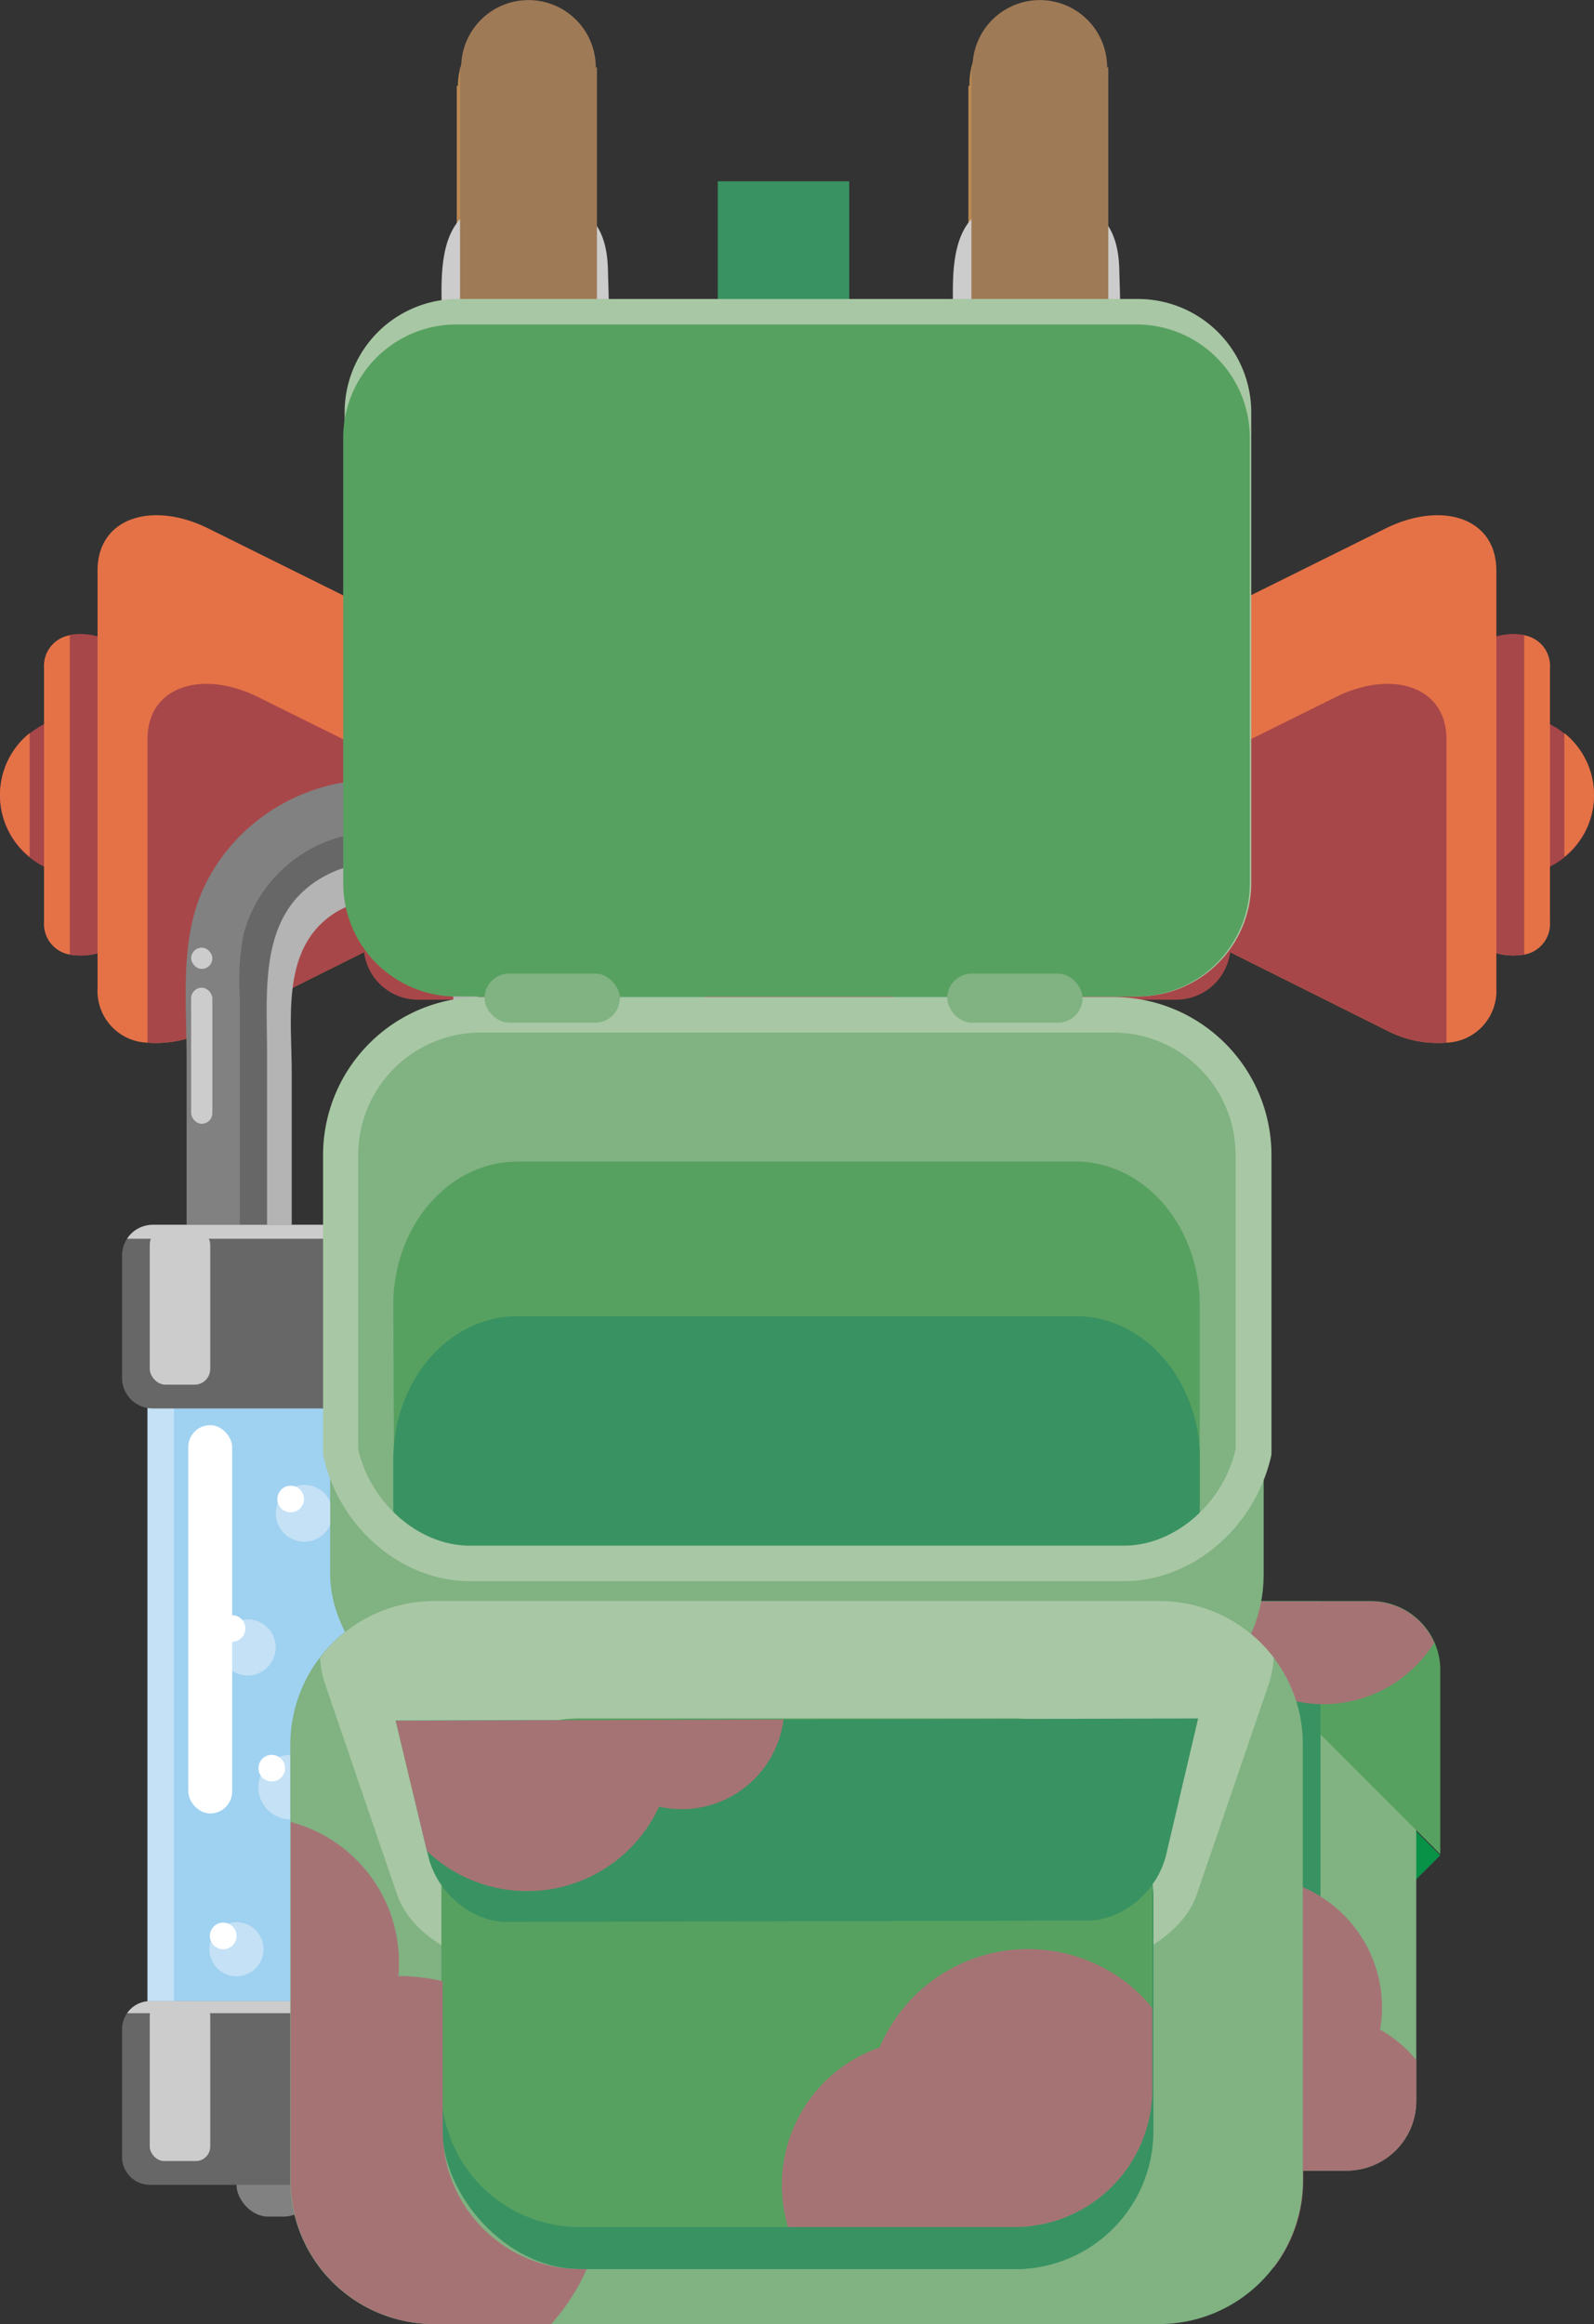<svg id="BackPackOpen" xmlns="http://www.w3.org/2000/svg" viewBox="0 0 179.55 261.72"><rect x="0" y="0" width="179.55" height="261.72" fill="#333333" stroke="none"/><defs><style>.cls-1{fill:#e57247;}.cls-2{fill:#a84749;}.cls-3{fill:#3e3e3e;}.cls-4{fill:#b4b4b4;}.cls-5{fill:#676767;}.cls-6{fill:#818181;}.cls-7{fill:#c4e1f6;}.cls-8{fill:#9fd1f1;}.cls-9{fill:#ccc;}.cls-10{fill:#fff;}.cls-11{fill:#399262;}.cls-12{fill:#a8c7a4;}.cls-13{fill:#079247;}.cls-14{fill:#80b282;}.cls-15{fill:#57a160;}.cls-16{fill:#a67375;}.cls-17{fill:#bb8953;}.cls-18{fill:#9f7a56;}</style></defs><title>BackpackOpen</title><g id="SleepingBag_copy" data-name="SleepingBag copy"><g id="SleepingBag_copy-2" data-name="SleepingBag copy"><g id="Layer_275_copy_2" data-name="Layer 275 copy 2"><path class="cls-1" d="M352.43,670.7c0,14.81-15.51,26.81-34.63,26.81A40.28,40.28,0,0,1,293.71,690c-.75-.56-1.47-1.15-2.15-1.75-5.23-4.7-8.39-10.83-8.39-17.51a22.83,22.83,0,0,1,6.25-15.37,29.93,29.93,0,0,1,3.15-3c6.32-5.19,15.28-8.44,25.23-8.44C336.92,643.89,352.43,655.9,352.43,670.7Z" transform="translate(-227.92 -584.02)"/><path class="cls-2" d="M352.31,690.74c0,14.81-15.51,26.81-34.63,26.81A40.28,40.28,0,0,1,293.59,710c-.75-.56-1.47-1.15-2.15-1.75-5.23-4.7-8.39-10.83-8.39-17.51a22.83,22.83,0,0,1,6.25-15.37,29.93,29.93,0,0,1,3.15-3c6.32-5.19,15.28-8.44,25.23-8.44C336.8,663.93,352.31,675.94,352.31,690.74Z" transform="translate(-227.92 -584.02)"/><path class="cls-2" d="M265.05,673.54a8.95,8.95,0,0,1-8.94,9H236.86a8.94,8.94,0,0,1-6.32-15.27,8.67,8.67,0,0,1,.72-.64,8.86,8.86,0,0,1,5.6-2h19.25A8.94,8.94,0,0,1,265.05,673.54Z" transform="translate(-227.92 -584.02)"/><path class="cls-1" d="M256.67,667.29V679.8a4.51,4.51,0,0,1-2,3.89l-1.87.93-1.65.82-10.68,5.29a7.21,7.21,0,0,1-4.69.79,3.5,3.5,0,0,1-2.9-3.67V659.24a3.5,3.5,0,0,1,2.9-3.68,7.29,7.29,0,0,1,4.69.8l11.21,5.55,2.57,1.28.42.21A4.52,4.52,0,0,1,256.67,667.29Z" transform="translate(-227.92 -584.02)"/><path class="cls-2" d="M256.67,667.29V679.8a4.51,4.51,0,0,1-2,3.89l-1.87.93-1.65.82-10.68,5.29a7.21,7.21,0,0,1-4.69.79v-36a7.29,7.29,0,0,1,4.69.8l11.21,5.55,2.57,1.28.42.21A4.52,4.52,0,0,1,256.67,667.29Z" transform="translate(-227.92 -584.02)"/><path class="cls-1" d="M277.91,661.47V682c0,2.64-1.36,5.46-3.22,6.38l-3.07,1.52-2.71,1.35L251.38,700a12.53,12.53,0,0,1-6.85,1.44,5.83,5.83,0,0,1-5.62-6.17v-47c0-6,6.2-7.85,12.47-4.74l18.39,9.12,4.23,2.1.69.34C276.55,656,277.91,658.83,277.91,661.47Z" transform="translate(-227.92 -584.02)"/><path class="cls-1" d="M231.26,666.58v13.93a8.94,8.94,0,0,1-.72-13.29A8.67,8.67,0,0,1,231.26,666.58Z" transform="translate(-227.92 -584.02)"/><path class="cls-2" d="M277.91,672.89V682c0,2.64-1.36,5.46-3.22,6.38l-3.07,1.52-2.71,1.35L251.38,700a12.53,12.53,0,0,1-6.85,1.44V667.26c0-6,6.2-7.85,12.47-4.74l18.39,9.12Z" transform="translate(-227.92 -584.02)"/></g><path class="cls-2" d="M293.71,655.87v34.6a6.13,6.13,0,0,1-6.13,6.13H275a6.13,6.13,0,0,1-6.07-5.33,5.29,5.29,0,0,1-.06-.8v-34.6a6.08,6.08,0,0,1,.92-3.22l4.23,2.1a6,6,0,0,1,3-.8h8.54a6.13,6.13,0,0,1,3.87,1.38,29.93,29.93,0,0,1,3.15-3A6,6,0,0,1,293.71,655.87Z" transform="translate(-227.92 -584.02)"/><path class="cls-3" d="M291.68,660.08V687a6,6,0,0,1-.12,1.2,6.12,6.12,0,0,1-6,4.93H277a6.14,6.14,0,0,1-6.13-6.13V660.08a6.1,6.1,0,0,1,3.12-5.33,6,6,0,0,1,3-.8h8.54a6.14,6.14,0,0,1,6.13,6.13Z" transform="translate(-227.92 -584.02)"/></g><g id="Layer_275_copy_2-2" data-name="Layer 275 copy 2"><path class="cls-2" d="M370.34,673.54a8.95,8.95,0,0,0,8.94,9h19.25a8.94,8.94,0,0,0,6.32-15.27,8.67,8.67,0,0,0-.72-.64,8.86,8.86,0,0,0-5.6-2H379.28A8.94,8.94,0,0,0,370.34,673.54Z" transform="translate(-227.92 -584.02)"/><path class="cls-1" d="M378.72,667.29V679.8a4.51,4.51,0,0,0,2,3.89l1.87.93,1.65.82,10.68,5.29a7.21,7.21,0,0,0,4.69.79,3.5,3.5,0,0,0,2.9-3.67V659.24a3.5,3.5,0,0,0-2.9-3.68,7.29,7.29,0,0,0-4.69.8l-11.21,5.55-2.57,1.28-.42.21A4.52,4.52,0,0,0,378.72,667.29Z" transform="translate(-227.92 -584.02)"/><path class="cls-2" d="M378.72,667.29V679.8a4.51,4.51,0,0,0,2,3.89l1.87.93,1.65.82,10.68,5.29a7.21,7.21,0,0,0,4.69.79v-36a7.29,7.29,0,0,0-4.69.8l-11.21,5.55-2.57,1.28-.42.21A4.52,4.52,0,0,0,378.72,667.29Z" transform="translate(-227.92 -584.02)"/><path class="cls-1" d="M357.48,661.47V682c0,2.64,1.36,5.46,3.22,6.38l3.07,1.52,2.71,1.35L384,700a12.53,12.53,0,0,0,6.85,1.44,5.83,5.83,0,0,0,5.62-6.17v-47c0-6-6.2-7.85-12.47-4.74l-18.39,9.12-4.23,2.1-.69.34C358.84,656,357.48,658.83,357.48,661.47Z" transform="translate(-227.92 -584.02)"/><path class="cls-1" d="M404.13,666.58v13.93a8.94,8.94,0,0,0,.72-13.29A8.67,8.67,0,0,0,404.13,666.58Z" transform="translate(-227.92 -584.02)"/><path class="cls-2" d="M357.48,672.89V682c0,2.64,1.36,5.46,3.22,6.38l3.07,1.52,2.71,1.35L384,700a12.53,12.53,0,0,0,6.85,1.44V667.26c0-6-6.2-7.85-12.47-4.74L360,671.64Z" transform="translate(-227.92 -584.02)"/></g><path class="cls-2" d="M341.68,655.87v34.6a6.13,6.13,0,0,0,6.13,6.13h12.6a6.13,6.13,0,0,0,6.07-5.33,5.29,5.29,0,0,0,.06-.8v-34.6a6.08,6.08,0,0,0-.92-3.22l-4.23,2.1a6,6,0,0,0-3-.8h-8.54a6.13,6.13,0,0,0-3.87,1.38,29.93,29.93,0,0,0-3.15-3A6,6,0,0,0,341.68,655.87Z" transform="translate(-227.92 -584.02)"/><path class="cls-3" d="M343.71,660.08V687a6,6,0,0,0,.12,1.2,6.12,6.12,0,0,0,6,4.93h8.54a6.14,6.14,0,0,0,6.13-6.13V660.08a6.1,6.1,0,0,0-3.12-5.33,6,6,0,0,0-3-.8h-8.54a6.14,6.14,0,0,0-6.13,6.13Z" transform="translate(-227.92 -584.02)"/></g><g id="Battery_copy" data-name="Battery copy"><path class="cls-4" d="M260.78,740.28V704.75c0-5.79-1.1-13.16,3.91-17.24,5.5-4.5,12.32-.4,13.86,5.8.81,3.25.31,7.17.31,10.51v11.71c0,3.86,6,3.87,6,0,0-11.69,3.6-32.63-12.49-35.79-11.18-2.18-17.7,8.86-17.59,18.49.15,14,0,28,0,42,0,3.86,6,3.86,6,0Z" transform="translate(-227.92 -584.02)"/><path class="cls-5" d="M258,744.06V702.55c0-7.35-1-16,6.74-20,6.82-3.56,14.67.92,16.5,8.1.91,3.55.34,7.61.34,11.24v14c0,3.86,6,3.87,6,0,0-7.73.54-15.67,0-23.37a19,19,0,0,0-7.23-13.58c-8.55-6.66-20.79-3.6-26,5.71-3,5.38-2.37,11.64-2.37,17.58v41.87c0,3.86,6,3.87,6,0Z" transform="translate(-227.92 -584.02)"/><path class="cls-6" d="M254.94,750.94V714.88c0-6.19,0-12.38,0-18.57a27.14,27.14,0,0,1,.44-7.2,15.56,15.56,0,0,1,13.91-11.35c7.54-.32,14.28,5.63,15.32,13,.57,4.1.08,8.55.08,12.69v14.85c0,3.86,6,3.87,6,0,0-9.14,1-18.89-.09-28a21.32,21.32,0,0,0-8.8-14.71c-10.4-7.43-25.1-3.32-30.74,8-2.94,5.92-2.12,13.06-2.12,19.51v47.77c0,3.86,6,3.87,6,0Z" transform="translate(-227.92 -584.02)"/><rect class="cls-6" x="26.64" y="242.47" width="8.85" height="7.15" rx="3.57"/><rect class="cls-7" x="16.61" y="148.28" width="26.95" height="87.43"/><rect class="cls-8" x="19.59" y="148.28" width="23.97" height="87.43"/><circle class="cls-7" cx="34.27" cy="170.42" r="3.2"/><circle class="cls-7" cx="26.64" cy="219.51" r="3.05"/><circle class="cls-7" cx="32.74" cy="201.26" r="3.64"/><circle class="cls-7" cx="27.9" cy="185.52" r="3.16"/><path class="cls-5" d="M276.3,812.52v14.41a3.14,3.14,0,0,1-3.14,3.13H244.81a3.14,3.14,0,0,1-3.14-3.13V812.52a3.16,3.16,0,0,1,3.14-3.14h28.35a3.16,3.16,0,0,1,3.14,3.14Z" transform="translate(-227.92 -584.02)"/><path class="cls-5" d="M276.3,725.4v13.79a3.45,3.45,0,0,1-3.45,3.44H245.12a3.45,3.45,0,0,1-3.45-3.44V725.4a3.46,3.46,0,0,1,3.45-3.45h27.73a3.46,3.46,0,0,1,3.45,3.45Z" transform="translate(-227.92 -584.02)"/><rect class="cls-9" x="16.87" y="138.39" width="6.81" height="17.54" rx="1.76"/><rect class="cls-9" x="16.87" y="225.36" width="6.81" height="18" rx="1.62"/><rect class="cls-10" x="21.21" y="160.49" width="4.94" height="43.73" rx="2.47"/><circle class="cls-10" cx="32.74" cy="168.81" r="1.5"/><circle class="cls-10" cx="26.14" cy="183.39" r="1.5"/><circle class="cls-10" cx="30.61" cy="199.12" r="1.5"/><circle class="cls-10" cx="25.14" cy="218.01" r="1.5"/><rect class="cls-9" x="21.53" y="111.23" width="2.39" height="15.32" rx="1.2"/><rect class="cls-9" x="21.53" y="106.72" width="2.39" height="2.39" rx="1.2"/><path class="cls-9" d="M275.74,723.52H242.23a3.46,3.46,0,0,1,2.89-1.57h27.73A3.46,3.46,0,0,1,275.74,723.52Z" transform="translate(-227.92 -584.02)"/><path class="cls-9" d="M275.73,810.73H242.24a3.11,3.11,0,0,1,2.57-1.35h28.35A3.11,3.11,0,0,1,275.73,810.73Z" transform="translate(-227.92 -584.02)"/></g><g id="Layer_272_copy" data-name="Layer 272 copy"><rect class="cls-11" x="68.88" y="92.05" width="10.45" height="28.09"/><rect class="cls-11" x="100.63" y="92.05" width="10.45" height="28.09"/><polygon class="cls-12" points="68.88 92.05 78.75 83.41 101.01 83.41 110.88 92.05 68.88 92.05"/><rect class="cls-13" x="377.44" y="778.56" width="6.75" height="19.66" transform="translate(-673.86 -83.83) rotate(-45)"/><path class="cls-14" d="M387.45,774.82v45.81a7.85,7.85,0,0,1-7.83,7.83h-14a7.75,7.75,0,0,1-4.1-1.17,7.85,7.85,0,0,1-3.73-6.66V774.82a7.86,7.86,0,0,1,6.57-7.73,7.48,7.48,0,0,1,1.26-.1h14A7.85,7.85,0,0,1,387.45,774.82Z" transform="translate(-227.92 -584.02)"/><path class="cls-15" d="M390.15,772.15v20.68l-2.7-2.7-10.79-10.79-4.15-4.14-8.11-8.11L363,765.66l-.35-.35.21-.11a7.67,7.67,0,0,1,3.57-.88h15.92a7.83,7.83,0,0,1,7.15,4.65A7.69,7.69,0,0,1,390.15,772.15Z" transform="translate(-227.92 -584.02)"/><path class="cls-11" d="M376.66,764.32v64.14h-11a7.86,7.86,0,0,1-7.83-7.83V774.82a7.86,7.86,0,0,1,6.57-7.73l-1.78-1.78a7.69,7.69,0,0,1,3.78-1Z" transform="translate(-227.92 -584.02)"/></g><path class="cls-16" d="M387.45,816v4.64a7.85,7.85,0,0,1-7.83,7.83h-4.91v1.11a16.05,16.05,0,0,1-3.3,9.78,14.71,14.71,0,0,1-9.85-12.06,13.6,13.6,0,0,1-.12-1.7,17,17,0,0,0,.38-2.59c0-.37,0-.74.05-1.11v-.2a18,18,0,0,0-4-11.4,17.57,17.57,0,0,0-3.41-3.26,14.74,14.74,0,0,1,14.41-11.69,14.73,14.73,0,0,1,14.72,14.71,14,14,0,0,1-.22,2.52A14.48,14.48,0,0,1,387.45,816Z" transform="translate(-227.92 -584.02)"/><path class="cls-16" d="M389.47,769a14.71,14.71,0,0,1-26.5-3.31c-.05-.15-.1-.3-.14-.46a7.67,7.67,0,0,1,3.57-.88h15.92A7.83,7.83,0,0,1,389.47,769Z" transform="translate(-227.92 -584.02)"/><rect class="cls-14" x="37.19" y="113.49" width="105.15" height="80.03" rx="16.17"/><path class="cls-14" d="M374.67,780.49v49.08a16.18,16.18,0,0,1-16.18,16.17H276.8a16.17,16.17,0,0,1-16.18-16.17V780.49a16.19,16.19,0,0,1,16.18-16.17h81.69a16.05,16.05,0,0,1,8.9,2.67,16.28,16.28,0,0,1,4,3.71A16,16,0,0,1,374.67,780.49Z" transform="translate(-227.92 -584.02)"/><path class="cls-12" d="M371.4,770.7a11.42,11.42,0,0,1-.61,3.1l-8.06,23.56c-1.61,4.71-7.89,8.29-14.12,8.29H286.76c-6.23,0-12.51-3.58-14.12-8.29l-8.06-23.56a11.42,11.42,0,0,1-.61-3.1,16.12,16.12,0,0,1,12.87-6.38h81.69A16.12,16.12,0,0,1,371.4,770.7Z" transform="translate(-227.92 -584.02)"/><path class="cls-14" d="M370.22,713.68v34.2a17,17,0,0,1-7,10.44l-.1.07a14.19,14.19,0,0,1-7.8,2.48H280a14,14,0,0,1-7.57-2.34l-.1-.07a16.92,16.92,0,0,1-7.22-10.58v-34.2a16.17,16.17,0,0,1,16.17-16.17h72.81A16.17,16.17,0,0,1,370.22,713.68Z" transform="translate(-227.92 -584.02)"/><rect class="cls-11" x="49.84" y="198.26" width="80.07" height="57.27" rx="15.55"/><path class="cls-11" d="M357.83,797.82V824a15.55,15.55,0,0,1-15.54,15.55H294a23.5,23.5,0,0,0-16.23-32.39v-9.34a15.55,15.55,0,0,1,15.55-15.54h49A15.54,15.54,0,0,1,357.83,797.82Z" transform="translate(-227.92 -584.02)"/><path class="cls-15" d="M357.72,793.09v26.18a15.54,15.54,0,0,1-15.54,15.54h-49a15.54,15.54,0,0,1-15.54-15.54V793.09a15.55,15.55,0,0,1,15.54-15.55h49A15.55,15.55,0,0,1,357.72,793.09Z" transform="translate(-227.92 -584.02)"/><path class="cls-11" d="M362.88,777.54l-3.6,15.34c-1,4.16-4.91,7.41-8.82,7.42l-65.43.16c-3.91,0-7.86-3.21-8.86-7.37l-.16-.65-3.52-14.67,43.69-.11Z" transform="translate(-227.92 -584.02)"/><path class="cls-15" d="M363.06,731v22.53a14.19,14.19,0,0,1-7.8,2.48H279.89a14,14,0,0,1-7.57-2.34l-.1-22.67c0-8.93,6.25-16.17,14-16.17h62.9C356.81,714.85,363.06,722.09,363.06,731Z" transform="translate(-227.92 -584.02)"/><path class="cls-11" d="M363.06,748.41v9.91l-.1.07a14.19,14.19,0,0,1-7.8,2.48H279.79a14,14,0,0,1-7.57-2.34V748.41c0-8.93,6.25-16.17,14-16.17h62.9c7.16,0,13.05,6.23,13.87,14.25A17.38,17.38,0,0,1,363.06,748.41Z" transform="translate(-227.92 -584.02)"/><path class="cls-12" d="M354.54,762.08H280.83c-7.71,0-14.81-6.12-16.52-14.25l0-.41V714.06a17.81,17.81,0,0,1,17.81-17.76h71.21a17.81,17.81,0,0,1,17.81,17.76v33.56l0,.21C369.35,756,362.25,762.08,354.54,762.08ZM268.27,747.2c1.38,6.12,6.86,10.88,12.56,10.88h73.71c5.7,0,11.18-4.76,12.56-10.88V714.06a13.8,13.8,0,0,0-13.81-13.76H282.08a13.8,13.8,0,0,0-13.81,13.76Z" transform="translate(-227.92 -584.02)"/><g id="GrossShit_copy" data-name="GrossShit copy"><path class="cls-16" d="M294,839.55a23.31,23.31,0,0,1-4,6.19H276.84a16.17,16.17,0,0,1-16.18-16.17V789.2A16.37,16.37,0,0,1,272.86,805c0,.52,0,1-.07,1.54a23.22,23.22,0,0,1,5,.59V824a15.55,15.55,0,0,0,15.55,15.55Z" transform="translate(-227.92 -584.02)"/><path class="cls-16" d="M357.72,810.16v9.11a15.54,15.54,0,0,1-15.54,15.54H316.69A16.38,16.38,0,0,1,327,814.6h0A18.16,18.16,0,0,1,354.42,807,17.49,17.49,0,0,1,357.72,810.16Z" transform="translate(-227.92 -584.02)"/><path class="cls-16" d="M316.18,777.66a11.58,11.58,0,0,1-11.49,10.1,11.09,11.09,0,0,1-2.53-.29,16.37,16.37,0,0,1-26.15,5l-3.52-14.67Z" transform="translate(-227.92 -584.02)"/></g><g id="Flap"><g id="Buckle"><path class="cls-17" d="M337,625.68v-32h.13a7.59,7.59,0,1,1,15.17,0h.13v32Z" transform="translate(-227.92 -584.02)"/><rect class="cls-17" x="333.63" y="623.05" width="21.95" height="11.91" rx="4.77" transform="translate(461.29 674) rotate(-180)"/><path class="cls-9" d="M335.34,621c.13,7.18,5.81,8.35,11.88,7.88,7.83-.59,6.9-8.7,6.78-14.45-.07-3.06-.9-5.89-4-7.27-2.28-1-5.22-.65-7.67-.62h-.24l-.4.05C334.32,607.58,335.24,615.19,335.34,621ZM351,614.41c.26,3.72,1.12,10.68-3.78,11.45-.35.06-.73.09-1.13.12a1.54,1.54,0,0,0,.08-.5V609.91a1.87,1.87,0,0,0,0-.34C348.71,609.8,350.75,610.75,351,614.41Zm-8.88-4.89h1.1a1.62,1.62,0,0,0-.05.4v15.57a1.51,1.51,0,0,0,.06.44l-.58-.06c-3.2-.38-4.12-2.07-4.31-4.88C338.1,617.46,337.2,610,342.12,609.52Z" transform="translate(-227.92 -584.02)"/><circle class="cls-9" cx="124.48" cy="46.37" r="1.7"/><circle class="cls-9" cx="109.04" cy="46.29" r="1.7"/></g><g id="Buckle-2" data-name="Buckle"><path class="cls-17" d="M279.37,625.68v-32h.13a7.58,7.58,0,1,1,15.16,0h.13v32Z" transform="translate(-227.92 -584.02)"/><rect class="cls-17" x="276.03" y="623.05" width="21.95" height="11.91" rx="4.77" transform="translate(346.09 674) rotate(-180)"/><path class="cls-9" d="M277.74,621c.13,7.18,5.81,8.35,11.88,7.88,7.83-.59,6.9-8.7,6.78-14.45-.07-3.06-.9-5.89-4-7.27-2.28-1-5.22-.65-7.67-.62h-.24l-.4.05C276.72,607.58,277.64,615.19,277.74,621Zm15.66-6.57c.26,3.72,1.12,10.68-3.78,11.45-.35.06-.73.09-1.13.12a1.54,1.54,0,0,0,.08-.5V609.91a1.87,1.87,0,0,0,0-.34C291.11,609.8,293.15,610.75,293.4,614.41Zm-8.88-4.89h1.1a1.62,1.62,0,0,0-.05.4v15.57a1.51,1.51,0,0,0,.06.44l-.58-.06c-3.2-.38-4.12-2.07-4.31-4.88C280.5,617.46,279.6,610,284.52,609.52Z" transform="translate(-227.92 -584.02)"/><circle class="cls-9" cx="66.88" cy="46.37" r="1.7"/><circle class="cls-9" cx="51.45" cy="46.29" r="1.7"/></g><path class="cls-18" d="M334,628.09v-2.38a4.81,4.81,0,0,1,3.34-4.56V591.61h.13a7.58,7.58,0,1,1,15.16,0h.13v29.6a4.77,4.77,0,0,1,3.19,4.5v2.38a4.77,4.77,0,0,1-4.76,4.77H338.77A4.78,4.78,0,0,1,334,628.09Z" transform="translate(-227.92 -584.02)"/><path class="cls-18" d="M276.41,628.09v-2.38a4.8,4.8,0,0,1,3.33-4.56V591.61h.13a7.58,7.58,0,1,1,15.16,0h.13v29.6a4.77,4.77,0,0,1,3.2,4.5v2.38a4.78,4.78,0,0,1-4.77,4.77H281.17A4.77,4.77,0,0,1,276.41,628.09Z" transform="translate(-227.92 -584.02)"/><rect class="cls-11" x="308.78" y="604.43" width="14.81" height="19.66" transform="translate(404.44 644.51) rotate(-180)"/><path class="cls-12" d="M368.86,630.46v53a12.76,12.76,0,0,1-12.76,12.77H279.5a12.76,12.76,0,0,1-12.76-12.77v-53a12.76,12.76,0,0,1,12.76-12.77h76.6A12.76,12.76,0,0,1,368.86,630.46Z" transform="translate(-227.92 -584.02)"/><path class="cls-15" d="M368.7,633.33v50.14a12.76,12.76,0,0,1-12.76,12.77h-76.6a12.76,12.76,0,0,1-12.76-12.77V633.33a12.76,12.76,0,0,1,12.76-12.77h76.6A12.76,12.76,0,0,1,368.7,633.33Z" transform="translate(-227.92 -584.02)"/></g><g id="Layer_289" data-name="Layer 289"><rect class="cls-14" x="54.58" y="109.64" width="15.24" height="5.52" rx="2.76"/><rect class="cls-14" x="106.7" y="109.64" width="15.24" height="5.52" rx="2.76"/></g></svg>